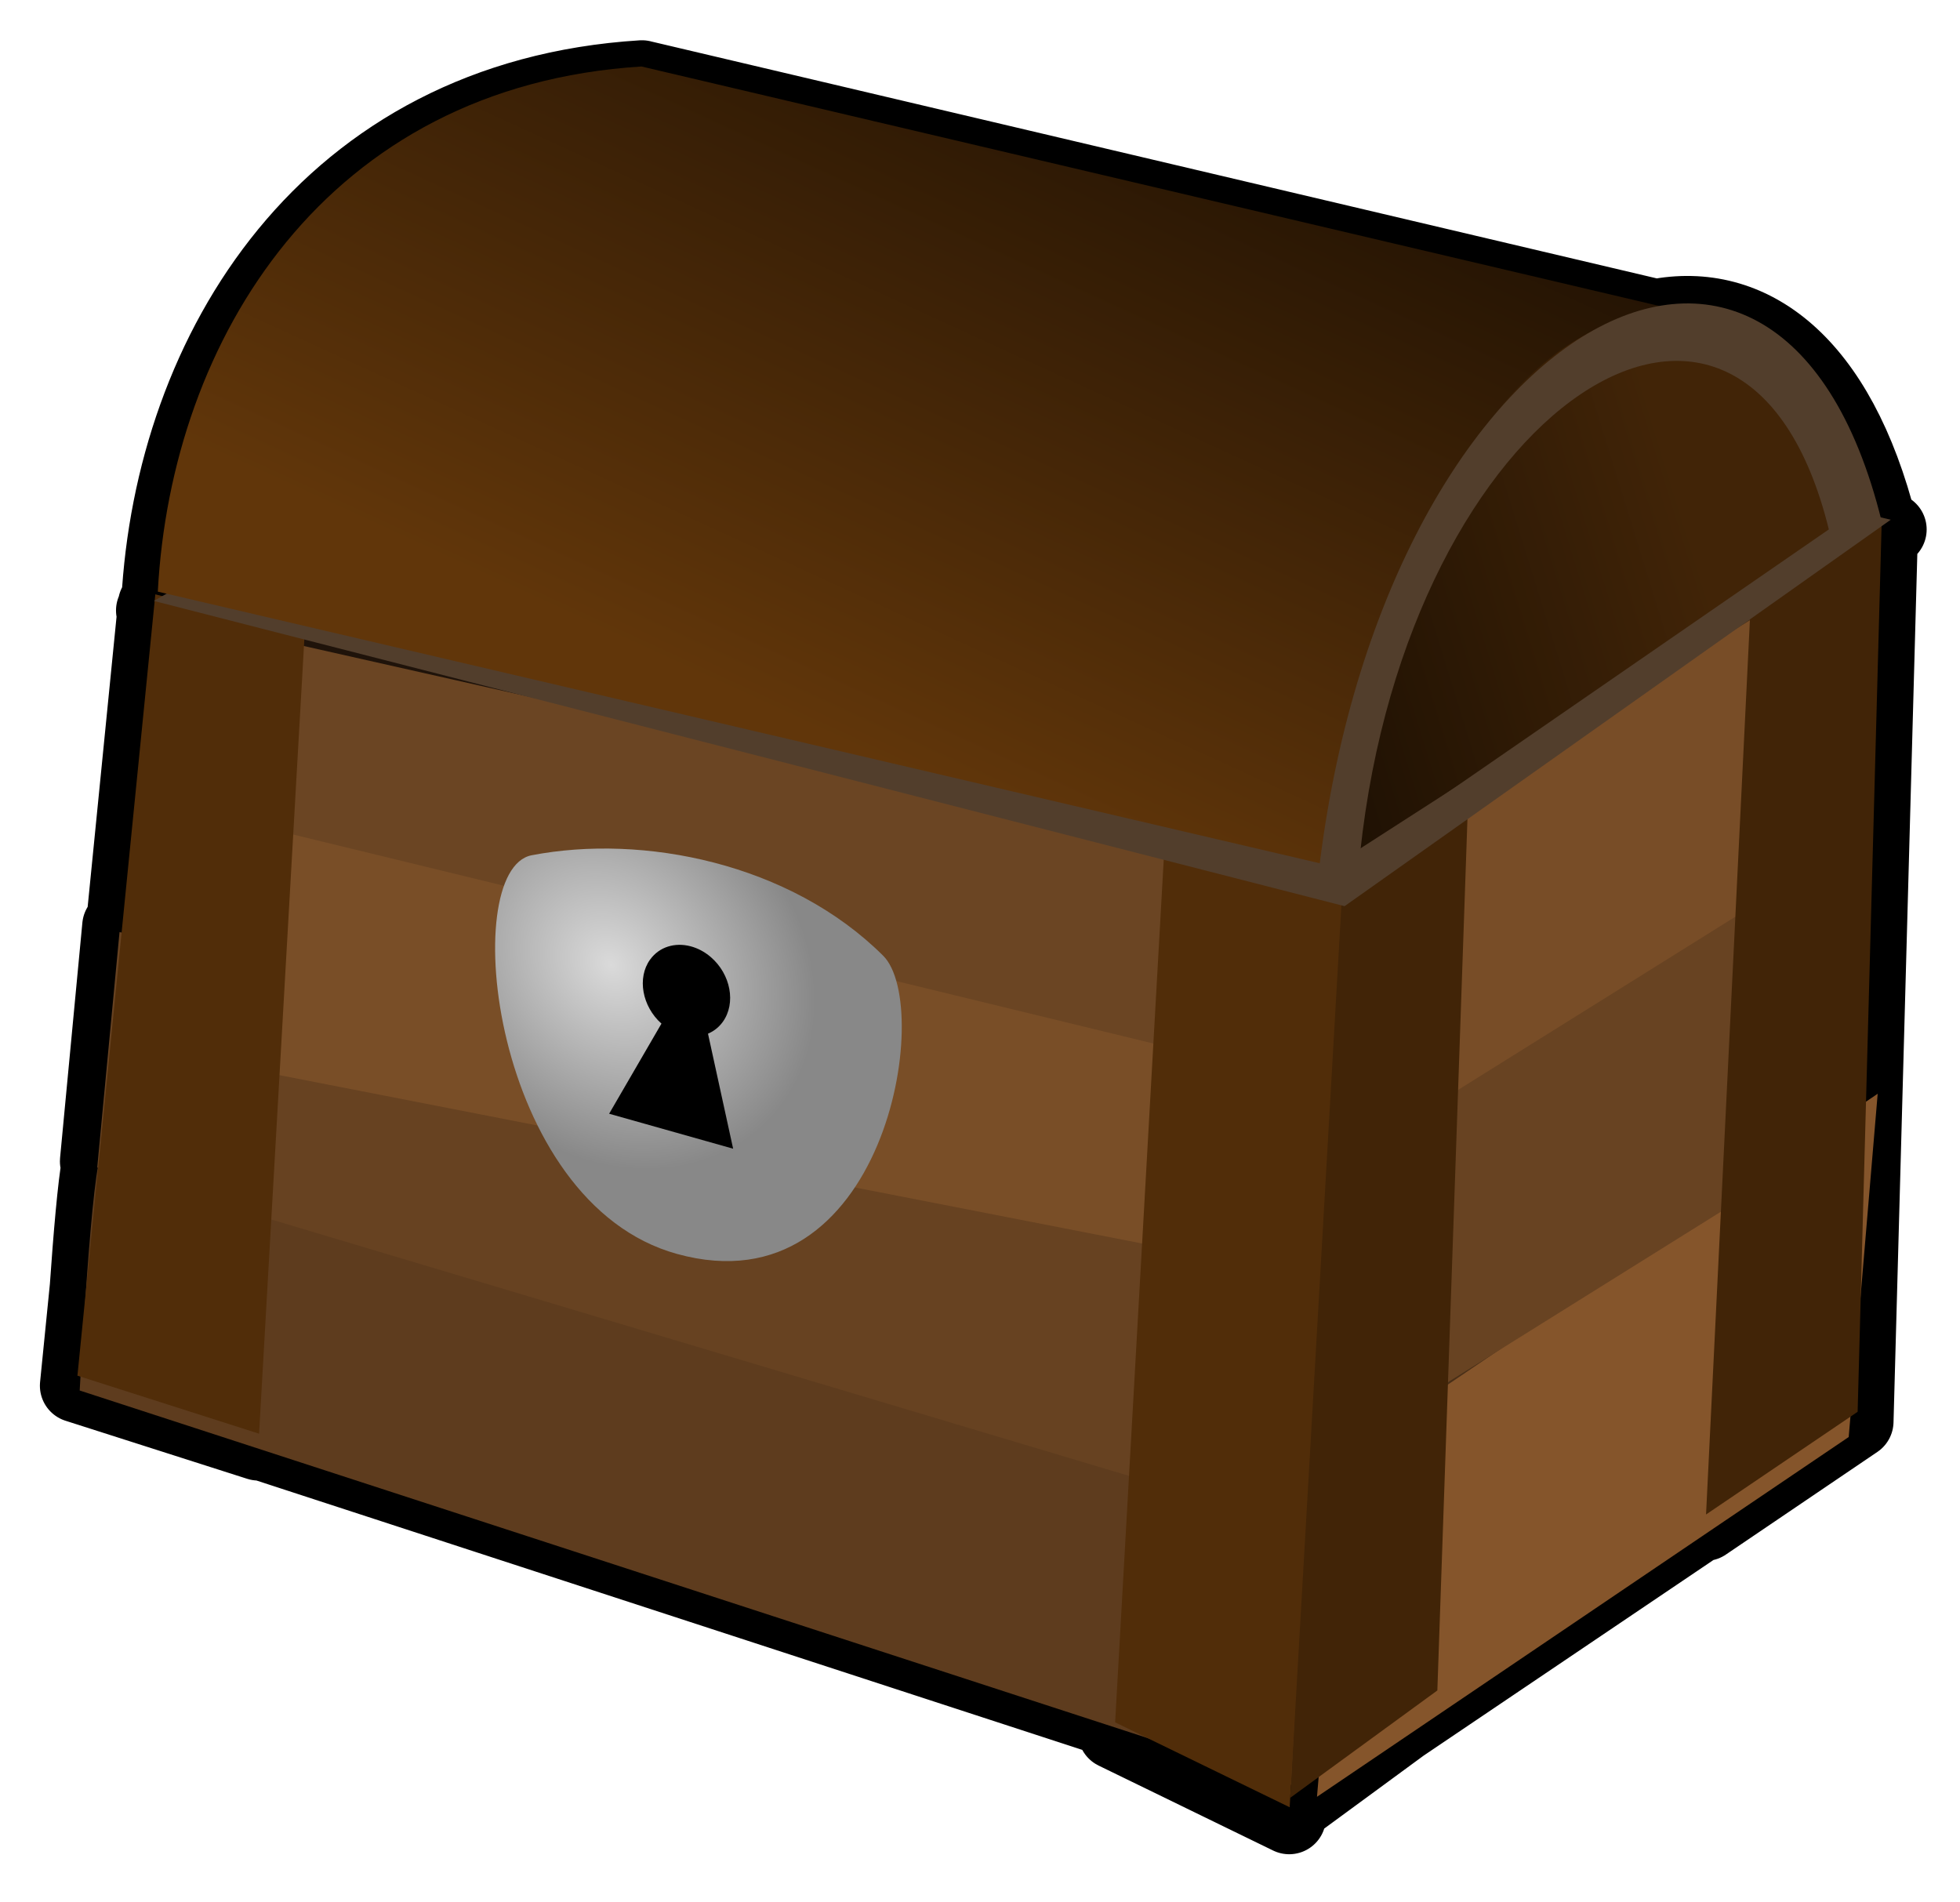<?xml version="1.0" encoding="utf-8"?>
<svg viewBox="0 0 170 165" xmlns="http://www.w3.org/2000/svg">
  <defs>
    <linearGradient id="f" x1="2152.9" x2="2191" y1="203.93" y2="272.81" gradientTransform="matrix(.005 .593 -.374 .189 1449.6 49.776)" gradientUnits="userSpaceOnUse">
      <stop stop-color="#412407" offset="0"/>
      <stop offset="1"/>
    </linearGradient>
    <linearGradient id="g" x1="2295" x2="2243.8" y1="139.49" y2="219.3" gradientTransform="matrix(-.592 .127 -.199 -.572 2733.3 1176.6)" gradientUnits="userSpaceOnUse">
      <stop stop-color="#61360a" offset="0"/>
      <stop stop-color="#050200" offset="1"/>
    </linearGradient>
    <radialGradient id="d" cx="2442.7" cy="423.85" r="82.646" gradientTransform="matrix(.12 .02 0 .114 1046.2 1303.5)" gradientUnits="userSpaceOnUse">
      <stop stop-color="#dadada" offset="0"/>
      <stop stop-color="#888" offset="1"/>
    </radialGradient>
  </defs>
  <g transform="matrix(-1, 0, 0, 1, 411.351, -184.929)" fill-rule="evenodd">
    <path d="m355.676,191.61-87.928,20.716c-8.224-1.623-15.874,3.855-19.521,18.325l-.797.199 .768.541 2.106,76.83 13.146,8.907v-.256l26.265,17.728 9.732,7.142-.142-2.476h.029l.199,3.301 15.138-7.37-.057-.911 74.326-24.244v.114l15.764-5.037-.854-8.537c-.297-4.272-.676-8.804-1.053-10.87l.171-.057-1.935-20.403-.313.085-2.732-27.431 .114-.029-.114-.057-.057-.484-.541.142-.313-.171 .569-.142c-1.16-21.851-14.601-43.854-41.972-45.557z" fill="#492f17" stroke="#000" stroke-linecap="round" stroke-linejoin="round" stroke-width="6.374"/>
    <g transform="matrix(-1.81 .198 .198 1.81 2505.2 -2531.8)">
      <g transform="matrix(-.599 .09 .015 .606 2706.9 1032.5)">
        <path d="m2193.8 238.64 87.622-23.149v44.194l-49.359 20.662-38.263-41.707z" fill="#492f17"/>
        <path transform="matrix(.828,.56,0,1,0,0)" d="m2643.6-1198.7h47.819v27.07h-47.819z" fill="#85552b"/>
        <path transform="matrix(.851,.526,0,1,0,0)" d="m2576.1-1093.9h46.243v24.332h-46.243z" fill="#684322"/>
        <path transform="matrix(.851,.526,0,1,0,0)" d="m2578.1-1117.3h45.677v23.926h-45.677z" fill="#784d27"/>
        <path d="m2230.2 334.68 98.718-35.202s0.574-18.558-0.191-18.558-99.292 33.48-99.292 33.48l0.765 20.279z" fill="#5e3c1e"/>
        <path d="m2230.3 314.6 98.718-32.715-0.191-18.558-98.718 30.228 0.191 21.045z" fill="#674221"/>
        <path d="m2280.7 216.26v51.464l44.576-27.932-44.576-23.532z" fill="#1f130a"/>
        <path d="m2230.2 294.89 0.957-16.262 96.04-27.932-1.339 22.001-95.657 22.192z" fill="#794e27"/>
        <path d="m2231.5 279.59 0.191-16.262 96.04-25.062-0.574 14.731-95.657 26.593z" fill="#6b4523"/>
      </g>
      <path d="m1397.2 1373.1-5.735 5.279 2.561 42.654 6.646-5.648-3.472-42.285z" fill="#412407"/>
      <path d="m1379.1 1389-5.735 5.279 2.438 42.324 6.411-5.846-3.114-41.757z" fill="#412407"/>
      <path d="m1373.6 1394-8.664-1.494 2.185 41.431 8.705 3.116-2.226-43.053z" fill="#512d09"/>
      <path d="m1323.1 1386.5-7.272-1.005 0.359 37.401 8.902 1.807-1.99-38.203z" fill="#512d09"/>
      <path d="m1335 1395.9c5.153-1.592 12.276-0.975 17.169 2.939 2.667 2.133 1.938 16.824-8.215 15.187-9.062-1.461-12.389-17.065-8.954-18.126z" fill="url(#d)"/>
      <path d="m1342.989,1399.386c-.751-.11-1.469.186-1.838.838l-.003.003c-.527.936-.135,2.256.871,2.973l-2.011,4.538 6.053,1.014-1.786-5.317c.261-.145.482-.358.64-.637 .537-.949.131-2.296-.908-3.007-.325-.222-.675-.355-1.016-.405z"/>
      <path d="m1342.7 1366.3 54.919 6.671-23.861 21.129-57.966-8.286 26.907-19.515zm1.643 1.844-23.298 15.82 52.294 7.653 19.009-17.515-48.005-5.958z" fill="#523e2c"/>
      <path d="m1387.6 1364.3-51.484-6.319c-14.838 2.567-20.858 15.377-20.184 27.373l57.263 6.944 14.405-27.999z" fill="url(#g)"/>
      <path d="m1373.2 1392.1 22.515-18.241c-1.47-14.095-21.612-16.369-22.515 18.241z" fill="url(#f)"/>
      <path d="m1397.2 1373.1c-7.158-19.579-24.93-6.327-24.846 20.198l24.846-20.198zm-2.462 0.651-20.518 17.742c-0.069-21.457 14.727-33.58 20.518-17.742z" fill="#523e2c"/>
    </g>
  </g>
</svg>